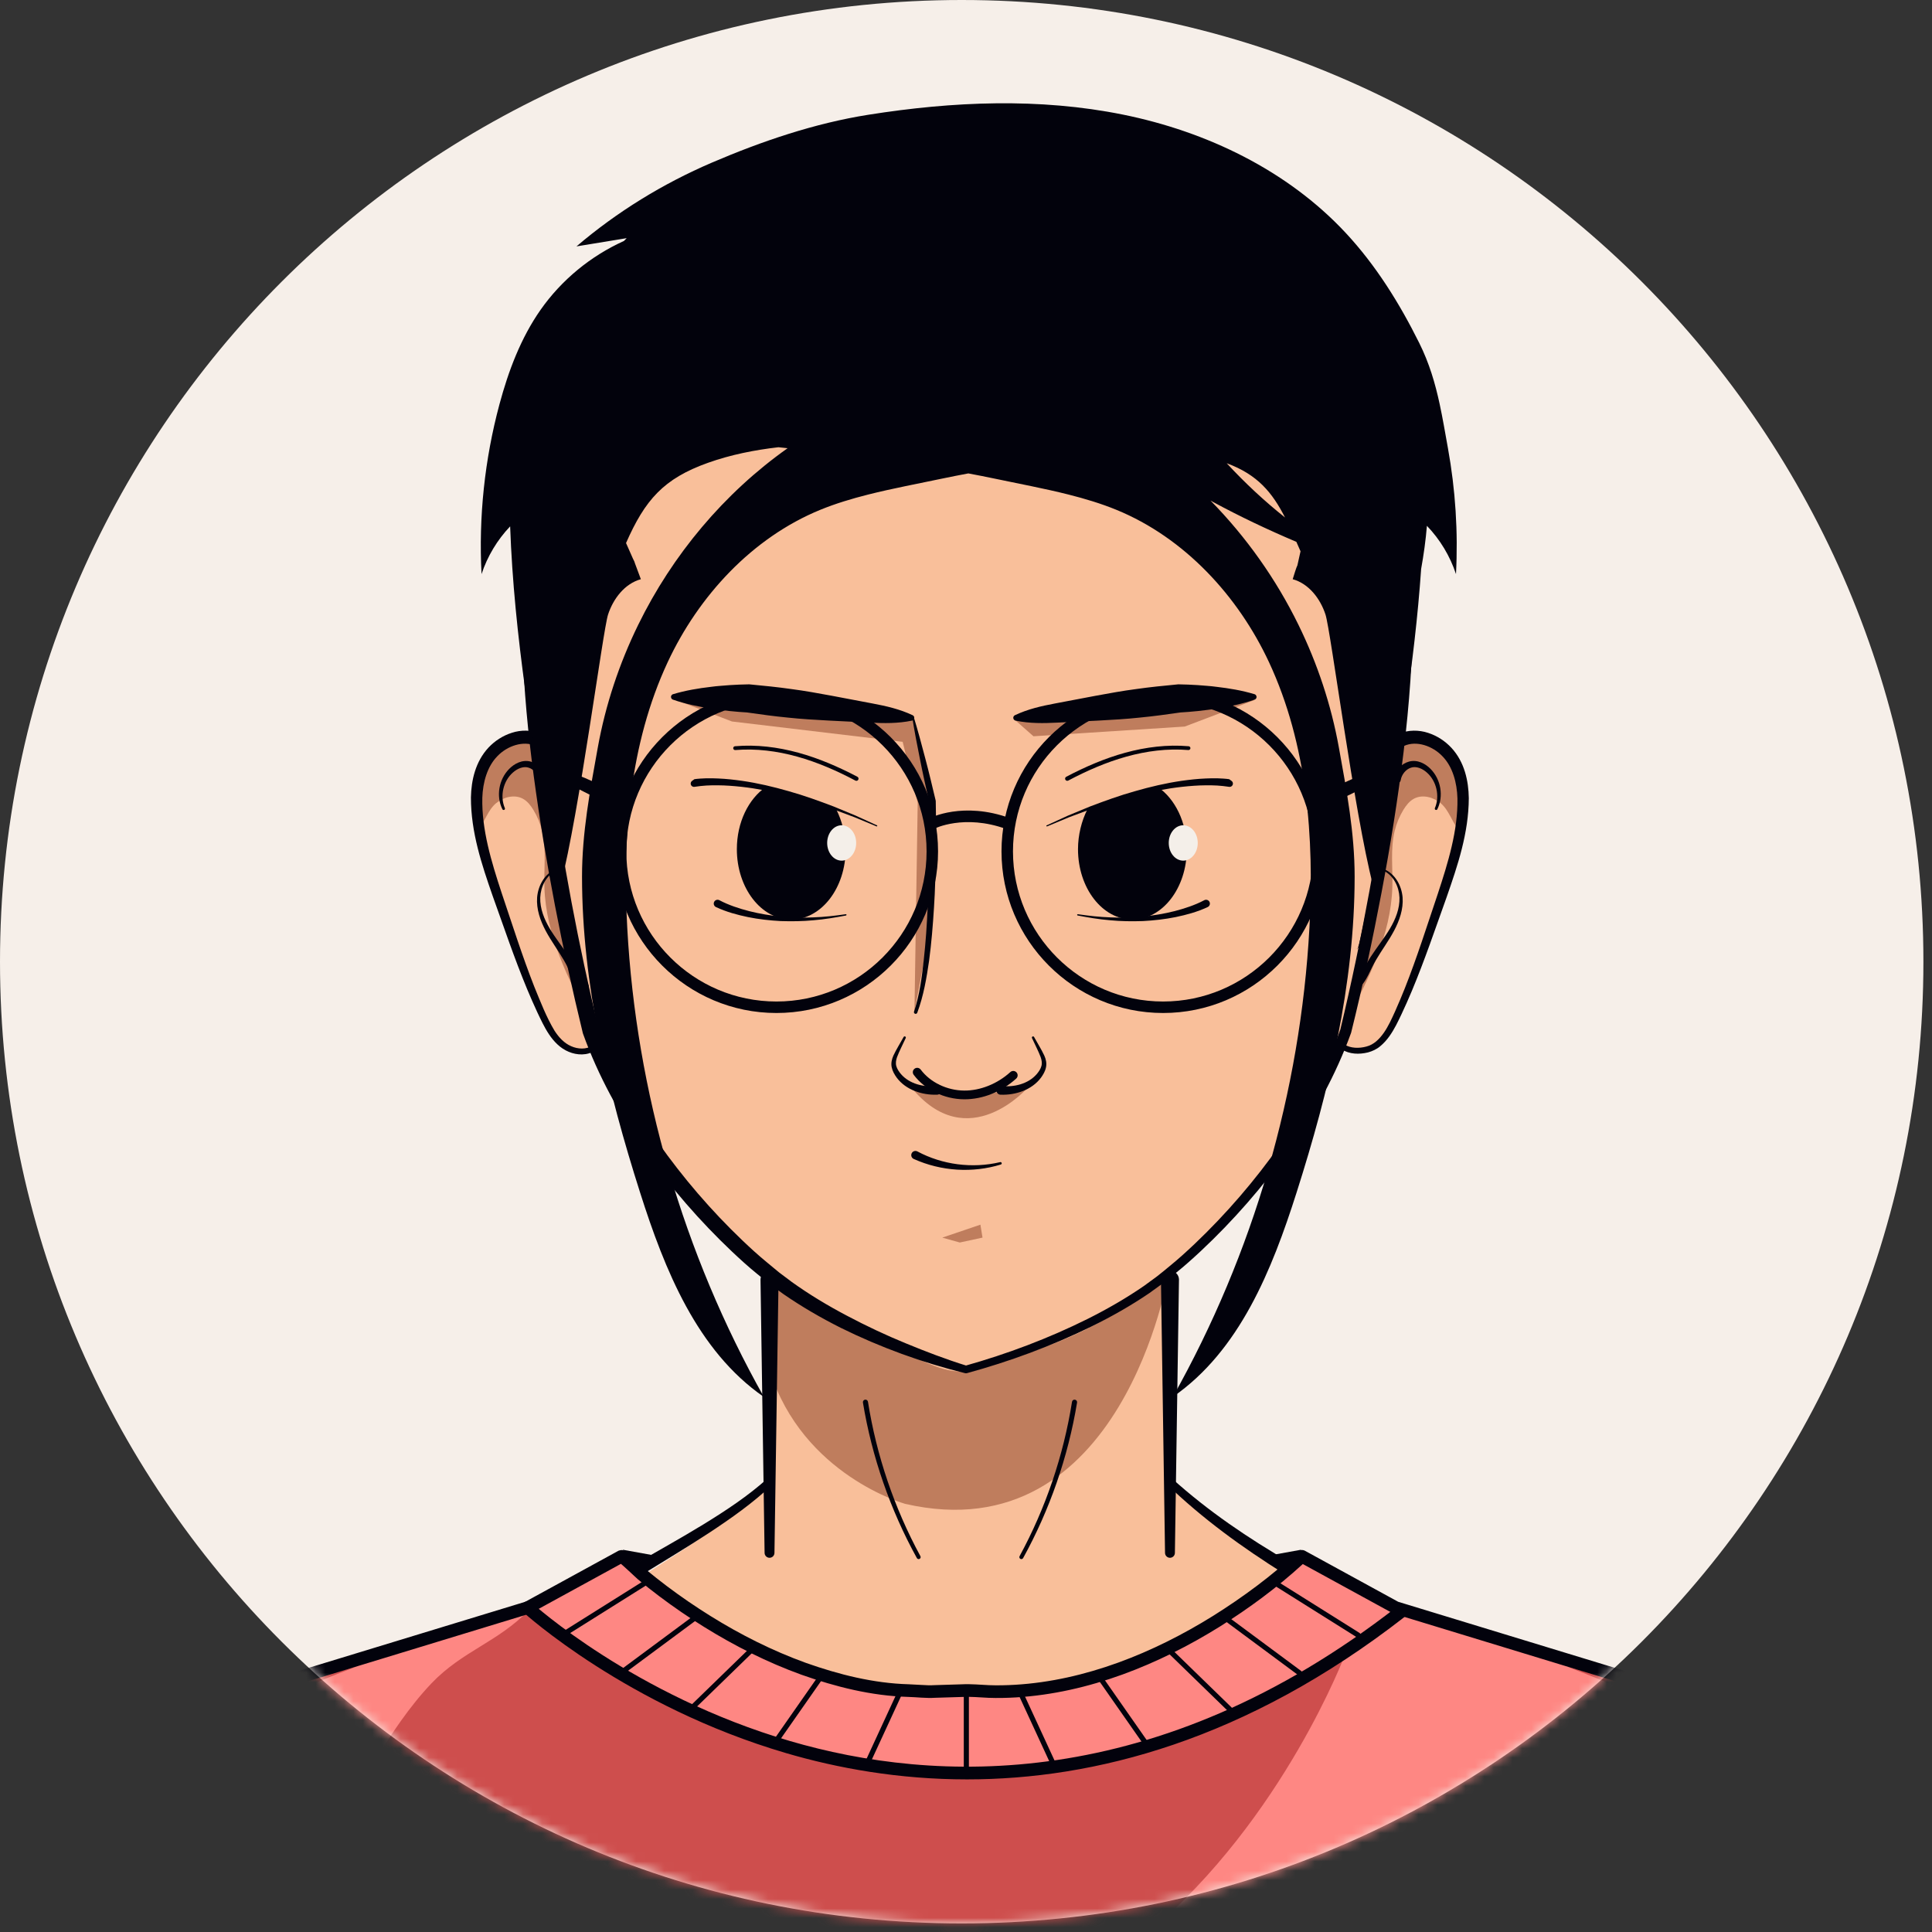 <svg width="205" height="205" viewBox="0 0 205 205" fill="none" xmlns="http://www.w3.org/2000/svg">
<rect x="0" y="0" width="205" height="205" fill="#333333" stroke="none"/>
<path d="M102.044 204.088C158.401 204.088 204.088 158.401 204.088 102.044C204.088 45.687 158.401 0 102.044 0C45.687 0 0 45.687 0 102.044C0 158.401 45.687 204.088 102.044 204.088Z" fill="#F6EFE9"/>
<mask id="mask0_81_401" style="mask-type:luminance" maskUnits="userSpaceOnUse" x="0" y="0" width="205" height="205">
<path d="M102.044 204.088C158.401 204.088 204.088 158.401 204.088 102.044C204.088 45.687 158.401 0 102.044 0C45.687 0 0 45.687 0 102.044C0 158.401 45.687 204.088 102.044 204.088Z" fill="white"/>
</mask>
<g mask="url(#mask0_81_401)">
<path d="M197.247 205.026L189.764 189.916C189.764 189.916 184.884 182.221 174.562 178.655C174.562 178.655 151.477 171.711 148.099 170.585L138.152 165.142C137.674 165.609 137.168 166.049 136.661 166.483C134.921 167.975 133.088 169.361 131.192 170.649C128.449 172.512 125.561 174.17 122.543 175.547C119.056 177.138 115.384 178.355 111.6 178.996C109.601 179.335 107.573 179.511 105.545 179.496C104.513 179.489 103.479 179.359 102.452 179.377C101.148 179.399 99.846 179.487 98.542 179.496C97.219 179.505 95.896 179.434 94.581 179.289C90.718 178.863 86.941 177.803 83.351 176.329C80.175 175.025 77.135 173.397 74.247 171.541C72.13 170.18 70.089 168.696 68.15 167.09C68.006 166.971 66.036 165.087 65.938 165.141L55.991 170.584C52.613 171.71 29.528 178.654 29.528 178.654C19.205 182.22 14.326 189.915 14.326 189.915L6.843 205.025H197.247V205.026Z" fill="#FE8783"/>
<path d="M121.896 205.026C136.243 192.917 142.765 175.448 142.765 175.448C95.567 207.556 56.124 170.844 56.124 170.844C52.808 174.259 49.08 175.166 45.791 178.607C44.647 179.804 43.549 181.181 42.521 182.628C41.174 184.523 39.945 186.539 38.882 188.431C36.867 192.017 35.495 196.006 35.28 200.134C35.195 201.762 35.315 203.414 35.628 205.026H121.896Z" fill="#CE4E4D"/>
<path d="M10.89 195.85C14.232 194.307 17.684 192.682 20.074 189.882C21.172 188.595 22.005 187.104 23.049 185.773C26.638 181.201 32.342 178.931 37.773 176.857C31.791 178.459 26.277 179.83 20.837 182.791C20.22 183.127 19.607 183.483 19.083 183.95C18.321 184.63 17.778 185.515 17.247 186.387C15.315 189.558 12.822 192.68 10.89 195.85Z" fill="#CE4E4D"/>
<path d="M193.19 195.85C189.848 194.307 186.396 192.682 184.006 189.882C182.908 188.595 182.076 187.104 181.031 185.773C177.442 181.201 171.738 178.931 166.308 176.857C172.29 178.459 177.804 179.83 183.243 182.791C183.86 183.127 184.473 183.483 184.997 183.95C185.759 184.63 186.302 185.515 186.833 186.387C188.765 189.558 191.258 192.68 193.19 195.85Z" fill="#CE4E4D"/>
<path d="M151.587 78.414C151.157 78.274 150.713 78.203 150.266 78.203C149.992 78.203 149.722 78.23 149.462 78.284L148.888 78.403L148.95 77.82C149.479 72.874 149.702 68.754 149.653 64.853C149.603 61.875 149.399 59.467 149.012 57.278C148.568 54.873 147.93 52.339 146.285 50.114C145.919 49.68 145.593 49.314 145.23 48.927C144.903 48.568 144.548 48.196 144.142 47.788C143.588 47.21 143.003 46.653 142.436 46.115C142.25 45.939 142.065 45.762 141.88 45.585C140.102 43.964 138.581 42.669 137.102 41.515C135.67 40.372 134.107 39.227 132.028 37.797L129.395 36.07L126.697 34.463C122.505 32.081 118.915 30.335 115.407 28.974C113.864 28.306 112.253 27.761 110.695 27.234C110.291 27.097 109.886 26.961 109.483 26.822C108.776 26.56 108.037 26.359 107.323 26.164C107.04 26.087 106.757 26.01 106.475 25.929L103.432 25.087C103.409 25.081 103.38 25.077 103.356 25.077H103.328L102.545 25.075H102.521C102.494 25.075 102.467 25.079 102.44 25.086L99.072 26.001L97.399 26.456L95.754 27.003L92.459 28.114L89.228 29.405C84.59 31.366 80.547 33.432 76.875 35.718C72.872 38.195 69.101 40.953 65.664 43.913C63.57 45.763 62.019 47.248 60.639 48.726C60.57 48.801 60.498 48.879 60.425 48.956C60.299 49.09 60.174 49.223 60.052 49.364C59.993 49.431 59.937 49.495 59.88 49.559C59.739 49.718 59.606 49.868 59.46 50.048C59.057 50.594 58.738 51.099 58.496 51.579C57.99 52.548 57.575 53.636 57.225 54.908C56.675 56.948 56.336 59.146 56.158 61.824C56.016 63.941 55.985 66.216 56.061 68.777C56.15 71.625 56.355 74.56 56.686 77.748L56.739 78.255L56.231 78.219C56.131 78.212 56.03 78.208 55.93 78.208C55.488 78.208 55.058 78.275 54.652 78.408C53.785 78.681 52.988 79.186 52.343 79.87C51.227 81.068 50.639 82.751 50.597 84.871C50.567 86.788 50.937 88.601 51.304 90.122C51.706 91.742 52.222 93.307 52.874 95.157C53.149 95.923 53.422 96.694 53.695 97.465C54.579 99.962 55.493 102.545 56.529 105.04C56.892 105.912 57.238 106.701 57.588 107.45L57.711 107.71C58.038 108.399 58.376 109.112 58.814 109.768C59.375 110.605 60.013 111.173 60.709 111.458C61.106 111.621 61.506 111.704 61.902 111.704L61.953 111.703C62.2 111.698 62.452 111.648 62.702 111.556L63.088 111.413L63.245 111.793C64.673 115.244 66.61 118.741 69.003 122.187C70.571 124.363 71.946 126.114 73.326 127.692C74.908 129.503 76.538 131.204 78.169 132.748C79.2 133.723 80.008 134.439 80.787 135.072L81.213 135.419L81.437 135.601L81.352 135.877C81.332 135.941 81.323 135.993 81.324 136.042L81.645 157.488L81.648 157.686L81.499 157.816C80.514 158.676 79.424 159.543 77.963 160.626C76.716 161.547 75.36 162.504 73.816 163.551C72.075 164.726 70.321 165.867 68.596 166.947L68.597 166.948L68.55 166.977C68.624 167.04 68.698 167.103 68.772 167.166L68.992 167.354L69.012 167.371L69.029 167.39C77.804 176.891 96.859 179.666 97.078 179.689C98.137 179.759 101.981 179.429 103.053 179.429C117.54 179.429 128.324 172.934 133.462 169.063L133.576 168.977H133.718L134.016 168.976C134.103 168.848 134.194 168.738 134.294 168.64C134.916 168.033 135.634 167.437 136.556 166.765C136.613 166.723 136.673 166.685 136.735 166.649C135.199 165.627 133.601 164.51 131.872 163.25C130.489 162.235 129.246 161.287 128.073 160.351C126.728 159.276 125.654 158.362 124.693 157.475L124.553 157.345L124.556 157.154L124.872 136.041C124.87 135.876 124.805 135.739 124.689 135.637L124.304 135.301L124.703 134.982C125.692 134.19 126.632 133.332 127.339 132.672C128.982 131.129 130.625 129.429 132.22 127.62C133.686 125.941 135.152 124.085 136.577 122.104C139.009 118.635 140.978 115.092 142.428 111.576L142.602 111.155L143.011 111.355C143.297 111.495 143.618 111.581 143.964 111.612C144.074 111.623 144.182 111.628 144.29 111.628C144.594 111.628 144.916 111.586 145.248 111.503C145.691 111.383 146.082 111.187 146.373 110.937C146.69 110.677 146.987 110.356 147.262 109.976C147.769 109.273 148.141 108.489 148.501 107.731L148.532 107.665C148.894 106.897 149.246 106.104 149.608 105.243C150.675 102.694 151.61 100.053 152.515 97.498C152.775 96.762 153.036 96.027 153.299 95.293C153.957 93.43 154.479 91.854 154.891 90.225C155.118 89.328 155.297 88.449 155.422 87.614C155.572 86.634 155.638 85.761 155.625 84.945C155.595 82.809 155.015 81.11 153.902 79.893C153.249 79.2 152.448 78.688 151.587 78.414Z" fill="#F9BF9A"/>
<path d="M123.985 135.11C123.985 135.11 119.113 164.867 96.033 159.568C96.033 159.568 85.192 156.541 81.695 145.468C81.524 143.292 81.6 140.708 81.428 138.531C81.383 137.964 81.987 136.395 82.441 136.008C82.962 135.563 84.157 137.275 84.501 137.598C85.294 138.341 86.15 139.017 87.057 139.616C88 140.238 88.999 140.777 90.038 141.221C91.678 141.922 93.41 142.389 95.059 143.07C97.62 144.129 100.482 146.172 103.39 145.323C104.462 145.01 105.534 144.695 106.6 144.363C108.731 143.702 110.847 142.983 112.908 142.124C117.029 140.407 120.64 138.027 123.985 135.11Z" fill="#BF7D5D"/>
<path d="M71.37 74.136L77.668 76.555L95.779 78.713L97.375 85.188L97.031 107.335L98.72 98.389L98.876 84.719L96.874 76.126L91.765 75.387L76.354 73.271L71.37 74.136Z" fill="#BF7D5D"/>
<path d="M107.64 76.341L109.658 78.124L125.709 77.093L133.118 74.277L128.191 73.667L109.708 75.287L107.64 76.341Z" fill="#BF7D5D"/>
<path d="M152.867 85.226C152.084 84.576 150.928 84.265 150.032 84.747C149.55 85.006 149.201 85.455 148.916 85.922C148.494 86.611 148.18 87.367 147.989 88.152C147.514 90.097 147.799 92.135 147.738 94.136C147.584 99.188 145.239 103.885 142.848 108.338C144.984 100.632 146.399 92.727 147.066 84.758C147.226 82.85 147.356 80.886 148.177 79.157C148.268 78.965 148.374 78.769 148.55 78.648C148.745 78.515 148.993 78.495 149.229 78.48C149.769 78.446 150.313 78.412 150.848 78.496C152.665 78.782 154.034 80.416 154.566 82.177C155.098 83.938 154.955 85.822 154.808 87.657C154.8 87.761 154.772 87.843 154.699 87.916C154.074 87.242 153.748 85.957 152.867 85.226Z" fill="#BF7D5D"/>
<path d="M52.637 85.226C53.42 84.576 54.576 84.265 55.472 84.747C55.954 85.006 56.303 85.455 56.588 85.922C57.01 86.611 57.324 87.367 57.515 88.152C57.99 90.097 57.705 92.135 57.766 94.136C57.92 99.188 60.265 103.885 62.656 108.338C60.52 100.632 59.105 92.727 58.438 84.758C58.278 82.85 58.148 80.886 57.327 79.157C57.236 78.965 57.13 78.769 56.954 78.648C56.759 78.515 56.511 78.495 56.275 78.48C55.735 78.446 55.19 78.412 54.656 78.496C52.839 78.782 51.47 80.416 50.938 82.177C50.406 83.938 50.549 85.822 50.696 87.657C50.704 87.761 50.732 87.843 50.806 87.916C51.43 87.242 51.757 85.957 52.637 85.226Z" fill="#BF7D5D"/>
<path d="M99.985 131.32L104.029 129.947L104.252 131.32L101.84 131.84L99.985 131.32Z" fill="#BF7D5D"/>
<path d="M109.147 115.304C109.147 115.304 102.713 122.839 96.631 115.304L99.032 115.89L101.86 116.263L104.857 116.156L106.125 115.783L108.033 115.65L109.147 115.304Z" fill="#BF7D5D"/>
<path d="M145.171 50.597C142.515 47.567 139.377 44.768 136.14 42.236C132.878 39.707 129.462 37.361 125.858 35.341C122.259 33.32 118.559 31.459 114.701 29.984C112.801 29.171 110.827 28.561 108.872 27.898C107.902 27.543 106.894 27.311 105.901 27.032L102.914 26.221L103.131 26.247L102.348 26.249L102.565 26.223C93.731 28.452 85.218 31.959 77.45 36.726C73.576 39.12 69.878 41.802 66.428 44.769C64.724 46.272 63.053 47.821 61.51 49.47C61.13 49.872 60.728 50.316 60.408 50.7C60.144 51.146 59.816 51.531 59.592 52.018C59.107 52.961 58.723 53.984 58.438 55.049C57.291 59.329 57.211 63.95 57.309 68.486C57.447 73.044 57.891 77.606 58.472 82.151C59.656 91.236 61.396 100.284 63.524 109.193L63.502 109.118C65.024 113.406 67.231 117.448 69.826 121.219C72.463 124.964 75.471 128.464 78.789 131.631C79.62 132.423 80.459 133.193 81.344 133.918L82.664 135.011L84.028 136.035C85.879 137.362 87.844 138.543 89.873 139.61C91.899 140.683 93.981 141.666 96.112 142.538C98.24 143.416 100.399 144.243 102.6 144.923L102.603 144.924H102.39C106.868 143.666 111.248 142.017 115.405 139.947C117.48 138.906 119.496 137.75 121.4 136.436L122.797 135.411C123.258 135.063 123.694 134.68 124.144 134.316C125.047 133.583 125.897 132.806 126.743 132.008C130.109 128.807 133.157 125.268 135.826 121.474C138.461 117.661 140.692 113.559 142.232 109.207L142.217 109.258C143.39 104.382 144.412 99.449 145.313 94.507C146.212 89.563 146.981 84.594 147.547 79.608C148.105 74.624 148.475 69.613 148.382 64.626C148.318 62.137 148.142 59.65 147.699 57.233C147.254 54.841 146.525 52.434 145.171 50.597ZM146.424 49.599C148.06 51.857 148.756 54.429 149.225 56.957C149.672 59.5 149.833 62.055 149.881 64.6C149.942 69.692 149.53 74.749 148.934 79.771C148.329 84.793 147.522 89.783 146.585 94.744C145.645 99.707 144.589 104.638 143.372 109.55L143.357 109.602C141.741 114.069 139.431 118.242 136.723 122.104C133.98 125.946 130.868 129.51 127.429 132.736C126.568 133.538 125.684 134.334 124.765 135.07C124.303 135.438 123.856 135.825 123.381 136.178L121.941 137.219C119.983 138.551 117.922 139.713 115.808 140.755C111.573 142.828 107.143 144.46 102.604 145.702C102.535 145.721 102.466 145.721 102.402 145.705L102.391 145.702L102.388 145.701C97.844 144.582 93.429 142.973 89.213 140.894C87.115 139.837 85.071 138.656 83.125 137.311L81.687 136.269L80.316 135.152C79.402 134.41 78.526 133.612 77.674 132.807C74.262 129.576 71.176 126.016 68.451 122.18C65.77 118.318 63.469 114.155 61.865 109.691L61.842 109.616C59.655 100.622 57.875 91.564 56.64 82.389C56.028 77.804 55.586 73.187 55.438 68.539C55.341 63.899 55.391 59.19 56.624 54.544C56.934 53.387 57.357 52.24 57.925 51.136C58.185 50.577 58.595 50.06 58.93 49.526C59.346 49.025 59.721 48.618 60.129 48.181C61.732 46.466 63.441 44.88 65.188 43.337C68.719 40.295 72.495 37.552 76.452 35.103C80.405 32.642 84.588 30.568 88.872 28.756L92.114 27.461L95.422 26.346L97.078 25.795L98.762 25.337L102.13 24.422C102.194 24.404 102.259 24.396 102.323 24.396H102.348L103.131 24.398H103.159C103.223 24.398 103.289 24.408 103.348 24.424L106.395 25.267C107.408 25.557 108.435 25.8 109.424 26.166C111.416 26.852 113.428 27.486 115.363 28.324C119.293 29.849 123.059 31.765 126.718 33.844C130.382 35.923 133.853 38.33 137.168 40.926C140.479 43.555 143.595 46.338 146.424 49.599Z" fill="#02020C"/>
<path d="M56.821 79.14C55.538 78.568 53.838 79.124 52.778 80.234C51.703 81.327 51.233 83.001 51.178 84.649C51.101 88.02 52.134 91.422 53.221 94.725C54.344 98.052 55.399 101.404 56.676 104.654C57.332 106.258 57.974 107.933 58.842 109.371C59.294 110.073 59.867 110.692 60.601 111.008C61.325 111.331 62.199 111.371 62.837 110.955L63.166 111.453C62.312 112.027 61.215 111.971 60.347 111.604C59.445 111.235 58.764 110.51 58.258 109.756C57.746 108.99 57.379 108.177 56.999 107.382C56.626 106.58 56.272 105.77 55.933 104.955C54.577 101.69 53.458 98.356 52.27 95.05C51.116 91.732 49.965 88.308 49.969 84.613C50.005 82.789 50.451 80.81 51.831 79.327C52.507 78.61 53.355 78.056 54.318 77.752C55.272 77.44 56.382 77.437 57.371 77.839L56.821 79.14Z" fill="#02020C"/>
<path d="M53.308 85.867C52.626 84.494 52.915 82.708 54.033 81.581C54.568 81.039 55.399 80.574 56.297 80.806C57.154 81.037 57.783 81.756 57.987 82.608C58.039 82.826 57.905 83.046 57.687 83.098C57.469 83.15 57.249 83.016 57.197 82.798C57.195 82.788 57.192 82.776 57.191 82.767C57.1 82.201 56.666 81.637 56.112 81.462C55.569 81.268 54.902 81.537 54.411 81.982C53.409 82.865 53.018 84.461 53.568 85.748C53.6 85.82 53.567 85.904 53.495 85.936C53.424 85.964 53.342 85.933 53.308 85.867Z" fill="#02020C"/>
<path d="M59.008 92.389C57.941 92.901 57.368 94.101 57.324 95.238C57.288 96.401 57.74 97.526 58.335 98.532C58.935 99.546 59.696 100.474 60.362 101.504C61.058 102.525 61.439 103.759 62.287 104.333C62.473 104.459 62.521 104.711 62.396 104.897C62.27 105.083 62.018 105.132 61.832 105.006C61.826 105.002 61.817 104.995 61.811 104.991C61.247 104.562 60.899 103.978 60.621 103.431C60.343 102.873 60.11 102.351 59.806 101.845C59.212 100.828 58.485 99.856 57.906 98.772C57.333 97.698 56.898 96.477 56.993 95.217C57.096 93.987 57.77 92.732 58.938 92.232C58.981 92.214 59.031 92.234 59.05 92.277C59.068 92.32 59.049 92.369 59.008 92.389Z" fill="#02020C"/>
<path d="M148.447 77.841C149.443 77.435 150.56 77.444 151.52 77.759C152.487 78.07 153.339 78.63 154.015 79.358C155.396 80.86 155.824 82.855 155.851 84.691C155.836 88.408 154.663 91.851 153.5 95.19C152.305 98.518 151.175 101.877 149.801 105.161C149.457 105.981 149.097 106.795 148.717 107.6C148.337 108.4 147.952 109.222 147.407 109.978C147.135 110.354 146.819 110.71 146.451 111.013C146.077 111.334 145.61 111.545 145.151 111.669C144.23 111.894 143.206 111.881 142.336 111.331L142.665 110.833C143.311 111.237 144.211 111.259 144.981 111.047C145.769 110.849 146.354 110.269 146.842 109.575C147.321 108.885 147.679 108.09 148.041 107.287C148.4 106.486 148.74 105.675 149.065 104.858C150.361 101.588 151.423 98.215 152.554 94.864C153.652 91.537 154.706 88.117 154.646 84.719C154.599 83.057 154.143 81.366 153.065 80.257C152.005 79.132 150.293 78.563 149 79.139L148.447 77.841Z" fill="#02020C"/>
<path d="M152.253 85.746C152.803 84.46 152.412 82.863 151.41 81.98C150.919 81.535 150.252 81.267 149.709 81.46C149.155 81.636 148.72 82.199 148.63 82.765C148.595 82.987 148.387 83.138 148.165 83.103C147.943 83.068 147.792 82.86 147.827 82.638C147.829 82.628 147.831 82.616 147.833 82.607C148.037 81.755 148.666 81.036 149.523 80.805C150.421 80.573 151.252 81.038 151.787 81.58C152.904 82.707 153.193 84.493 152.512 85.866C152.477 85.936 152.391 85.965 152.321 85.93C152.252 85.897 152.224 85.815 152.253 85.746Z" fill="#02020C"/>
<path d="M146.881 92.233C148.049 92.733 148.723 93.988 148.826 95.218C148.921 96.477 148.486 97.698 147.913 98.773C147.334 99.857 146.606 100.829 146.013 101.846C145.709 102.352 145.476 102.874 145.198 103.432C144.92 103.979 144.572 104.564 144.008 104.992C143.83 105.129 143.575 105.097 143.438 104.919C143.301 104.741 143.333 104.486 143.511 104.349C143.517 104.345 143.526 104.338 143.532 104.334C144.38 103.76 144.762 102.526 145.457 101.505C146.123 100.475 146.884 99.547 147.484 98.533C148.08 97.527 148.531 96.402 148.495 95.239C148.451 94.102 147.878 92.902 146.811 92.39C146.768 92.37 146.75 92.319 146.77 92.276C146.79 92.234 146.839 92.216 146.881 92.233Z" fill="#02020C"/>
<path d="M102.347 116.644C102.332 116.644 102.317 116.644 102.303 116.644C100.192 116.63 98.141 115.635 96.95 114.046C96.796 113.841 96.837 113.551 97.043 113.397C97.248 113.242 97.538 113.285 97.692 113.49C98.713 114.851 100.482 115.704 102.309 115.717C103.999 115.734 105.821 115.013 107.203 113.757C107.392 113.585 107.686 113.598 107.859 113.788C108.032 113.978 108.018 114.271 107.828 114.444C106.287 115.843 104.292 116.644 102.347 116.644Z" fill="#02020C"/>
<path d="M96.1 110.154C95.797 110.827 95.436 111.495 95.184 112.165C95.067 112.498 95.019 112.827 95.107 113.124C95.19 113.427 95.389 113.72 95.608 113.978C96.512 115.017 98.02 115.379 99.362 115.23H99.368L98.94 115.716L98.931 115.53C98.918 115.274 99.115 115.056 99.371 115.043C99.627 115.03 99.845 115.227 99.858 115.483L99.867 115.669L99.868 115.696C99.88 115.937 99.695 116.142 99.453 116.154L99.438 116.155H99.431C98.623 116.184 97.818 116.056 97.07 115.765C96.324 115.477 95.631 114.999 95.147 114.345C94.912 114.018 94.702 113.666 94.615 113.238C94.524 112.803 94.636 112.366 94.793 112.013C95.121 111.311 95.522 110.693 95.882 110.032C95.915 109.972 95.991 109.949 96.051 109.982C96.108 110.013 96.132 110.083 96.105 110.142L96.1 110.154Z" fill="#02020C"/>
<path d="M96.936 76.015C97.389 77.488 97.787 78.974 98.176 80.461C98.571 81.947 98.926 83.443 99.281 84.938C99.286 84.961 99.289 84.986 99.29 85.009C99.328 86.895 99.327 88.773 99.301 90.656C99.268 92.537 99.228 94.419 99.104 96.298C98.987 98.177 98.834 100.056 98.586 101.928C98.313 103.793 97.999 105.668 97.328 107.461C97.293 107.555 97.188 107.603 97.093 107.568C97.001 107.533 96.953 107.433 96.984 107.34L96.986 107.334C97.571 105.58 97.816 103.712 98.017 101.859C98.225 100.002 98.349 98.134 98.431 96.263C98.596 92.523 98.659 88.769 98.584 85.027L98.593 85.098C98.256 83.598 97.919 82.099 97.622 80.59C97.319 79.083 97.025 77.573 96.786 76.051C96.779 76.009 96.808 75.969 96.85 75.963C96.888 75.956 96.925 75.979 96.936 76.015Z" fill="#02020C"/>
<path d="M109.724 110.033C110.084 110.694 110.485 111.312 110.813 112.014C110.97 112.367 111.082 112.804 110.991 113.239C110.905 113.667 110.694 114.019 110.459 114.346C109.976 115 109.282 115.478 108.536 115.766C107.788 116.057 106.983 116.186 106.175 116.156H106.168C105.927 116.152 105.734 115.954 105.738 115.712V115.699L105.739 115.67L105.748 115.484C105.761 115.228 105.979 115.031 106.235 115.044C106.491 115.057 106.688 115.275 106.675 115.531L106.666 115.717L106.238 115.231H106.244C107.586 115.381 109.094 115.018 109.998 113.979C110.217 113.721 110.417 113.429 110.499 113.125C110.587 112.828 110.539 112.5 110.422 112.166C110.169 111.496 109.809 110.827 109.506 110.155L109.501 110.144C109.473 110.081 109.501 110.007 109.563 109.979C109.623 109.952 109.693 109.976 109.724 110.033Z" fill="#02020C"/>
<path d="M92.099 148.74C93.006 154.459 94.895 160.025 97.662 165.119C97.718 165.223 97.68 165.353 97.576 165.409C97.473 165.465 97.343 165.427 97.287 165.324C94.463 160.205 92.518 154.6 91.564 148.826C91.54 148.678 91.64 148.539 91.787 148.514C91.935 148.49 92.074 148.59 92.099 148.737V148.74Z" fill="#02020C"/>
<path d="M125.098 135.799L124.665 164.778C124.661 165.067 124.423 165.298 124.134 165.293C123.851 165.289 123.623 165.059 123.619 164.778L123.186 135.799C123.178 135.271 123.6 134.836 124.128 134.828C124.656 134.82 125.091 135.242 125.099 135.77C125.098 135.778 125.098 135.791 125.098 135.799Z" fill="#02020C"/>
<path d="M136.243 166.976C131.82 164.206 127.565 161.124 123.801 157.483C123.638 157.325 123.634 157.066 123.791 156.903C123.945 156.743 124.2 156.738 124.363 156.886C128.183 160.34 132.481 163.239 136.935 165.823C137.257 166.008 137.368 166.419 137.182 166.742C136.997 167.064 136.586 167.175 136.263 166.989C136.259 166.986 136.249 166.98 136.243 166.976Z" fill="#02020C"/>
<path d="M82.609 135.799L82.176 164.778C82.172 165.067 81.934 165.298 81.645 165.293C81.361 165.289 81.134 165.059 81.129 164.778L80.696 135.799C80.688 135.271 81.11 134.836 81.638 134.828C82.166 134.82 82.601 135.242 82.609 135.77C82.609 135.778 82.609 135.791 82.609 135.799Z" fill="#02020C"/>
<path d="M67.334 165.989C69.784 164.573 72.243 163.214 74.636 161.75C77.02 160.283 79.369 158.74 81.43 156.885L81.434 156.881C81.603 156.729 81.862 156.743 82.014 156.912C82.163 157.077 82.152 157.33 81.993 157.483C79.918 159.469 77.58 161.106 75.216 162.665C72.846 164.218 70.414 165.662 68.027 167.142C67.712 167.339 67.297 167.242 67.1 166.927C66.903 166.612 67 166.197 67.315 166C67.319 165.998 67.328 165.992 67.334 165.989Z" fill="#02020C"/>
<path d="M114.284 148.827C113.33 154.601 111.384 160.206 108.561 165.325C108.504 165.428 108.374 165.466 108.271 165.409C108.168 165.352 108.131 165.223 108.186 165.12C110.953 160.026 112.842 154.46 113.749 148.741C113.772 148.593 113.911 148.492 114.059 148.516C114.207 148.539 114.308 148.679 114.284 148.827Z" fill="#02020C"/>
<path d="M133.124 74.237C131.795 74.696 130.462 74.97 129.128 75.18C128.461 75.302 127.793 75.357 127.126 75.445C126.458 75.518 125.79 75.565 125.122 75.606L125.268 75.596C123.825 75.804 122.381 76.003 120.93 76.142C119.481 76.298 118.023 76.381 116.565 76.459L112.188 76.676C110.729 76.749 109.265 76.778 107.76 76.464C107.595 76.43 107.489 76.268 107.523 76.103C107.543 76.006 107.608 75.929 107.691 75.889C109.08 75.231 110.51 74.915 111.946 74.644L116.252 73.828C117.688 73.562 119.124 73.301 120.57 73.112C122.013 72.906 123.463 72.761 124.915 72.624L124.999 72.616L125.062 72.614C125.731 72.628 126.401 72.648 127.071 72.694C127.741 72.755 128.411 72.782 129.082 72.878C130.423 73.034 131.766 73.254 133.113 73.659C133.274 73.707 133.365 73.877 133.317 74.038C133.287 74.134 133.212 74.206 133.124 74.237Z" fill="#02020C"/>
<path d="M71.415 73.659C72.762 73.255 74.104 73.034 75.446 72.878C76.117 72.782 76.787 72.755 77.457 72.694C78.127 72.648 78.797 72.628 79.466 72.614L79.529 72.616L79.613 72.624C81.064 72.761 82.515 72.906 83.958 73.112C85.403 73.301 86.84 73.562 88.275 73.828L92.581 74.644C94.016 74.915 95.446 75.232 96.836 75.889C96.988 75.961 97.053 76.143 96.981 76.296C96.939 76.385 96.857 76.445 96.767 76.464C95.262 76.777 93.798 76.749 92.339 76.676L87.962 76.459C86.504 76.381 85.046 76.297 83.597 76.142C82.146 76.003 80.702 75.804 79.259 75.596L79.405 75.606C78.737 75.565 78.068 75.518 77.401 75.445C76.734 75.357 76.065 75.303 75.399 75.18C74.065 74.97 72.732 74.696 71.403 74.237C71.244 74.182 71.16 74.009 71.215 73.851C71.248 73.756 71.325 73.687 71.415 73.659Z" fill="#02020C"/>
<path d="M7.592 205.026L14.905 190.259C17.045 187.2 19.972 184.551 23.158 182.486C24.772 181.461 26.485 180.589 28.247 179.863L29.577 179.355C30.027 179.193 30.507 179.065 30.97 178.918L33.774 178.063L56.202 171.223C56.234 171.213 56.268 171.199 56.299 171.182L56.312 171.175L61.312 168.439L63.812 167.071L65.062 166.387L65.687 166.045L65.886 165.936C65.959 165.998 66.035 166.064 66.097 166.119L66.616 166.589L67.671 167.566C68.441 168.208 69.173 168.783 69.946 169.367C71.48 170.522 73.065 171.608 74.696 172.621C77.956 174.649 81.41 176.387 85.035 177.7C88.659 178.985 92.458 179.941 96.339 180.055C97.301 180.08 98.286 180.212 99.23 180.148L102.083 180.061C103.015 180.014 103.903 180.106 104.89 180.151C105.882 180.19 106.836 180.164 107.808 180.108C111.679 179.877 115.483 178.994 119.103 177.68C122.726 176.362 126.177 174.621 129.437 172.592C132.552 170.635 135.501 168.464 138.239 165.957L147.773 171.174L147.789 171.183C147.819 171.199 147.85 171.212 147.884 171.222L170.313 178.062L173.116 178.917C173.58 179.064 174.059 179.192 174.509 179.354L175.839 179.862C177.601 180.589 179.314 181.46 180.928 182.485C182.534 183.523 184.052 184.701 185.451 186.004C186.146 186.66 186.821 187.339 187.449 188.057C188.069 188.75 188.71 189.559 189.174 190.245L196.493 205.026H197.994L190.347 189.586C189.724 188.649 189.133 187.935 188.458 187.167C187.799 186.414 187.095 185.706 186.37 185.022C184.91 183.663 183.329 182.436 181.654 181.353C179.969 180.282 178.188 179.375 176.339 178.614L174.931 178.078C174.462 177.91 173.996 177.786 173.529 177.638L170.727 176.783L148.359 169.962L138.472 164.552C138.225 164.417 137.908 164.448 137.69 164.651L137.679 164.662C134.965 167.197 131.903 169.46 128.726 171.452C125.536 173.438 122.165 175.138 118.644 176.418C115.126 177.695 111.449 178.545 107.728 178.767C106.804 178.821 105.855 178.845 104.949 178.809C104.039 178.769 103.031 178.669 102.062 178.718L99.218 178.805C98.741 178.833 98.273 178.823 97.81 178.787L96.415 178.714C92.688 178.609 89.013 177.686 85.492 176.437C81.97 175.161 78.597 173.466 75.406 171.481C73.809 170.489 72.256 169.425 70.755 168.295C70.012 167.735 69.25 167.134 68.561 166.56L67.526 165.6L66.988 165.114C66.781 164.94 66.674 164.818 66.331 164.585C66.304 164.57 66.34 164.586 66.26 164.546C66.156 164.497 66.01 164.465 65.872 164.48C65.515 164.558 65.624 164.567 65.589 164.567L65.511 164.61L65.355 164.696L65.042 164.867L64.417 165.209L63.167 165.893L60.667 167.261L55.727 169.964L33.359 176.785L30.557 177.64C30.09 177.788 29.624 177.912 29.155 178.08L27.747 178.616C25.898 179.377 24.118 180.285 22.433 181.355C19.086 183.541 16.096 186.21 13.757 189.557L13.732 189.6L13.723 189.619L6.092 205.028H7.592V205.026ZM66.226 165.75L66.236 165.745C66.23 165.736 66.271 165.731 66.226 165.75Z" fill="#02020C"/>
<path d="M102.609 188.807C95.356 188.807 88.865 187.619 83.406 186.017C66.528 181.065 55.643 171.179 55.536 171.079C55.262 170.828 55.245 170.402 55.496 170.129C55.746 169.854 56.173 169.837 56.446 170.088C56.552 170.185 67.244 179.886 83.838 184.741C99.116 189.214 122.688 190.369 148.231 170.491C148.524 170.264 148.947 170.316 149.174 170.609C149.402 170.902 149.349 171.324 149.056 171.553C132.15 184.709 116.072 188.807 102.609 188.807Z" fill="#02020C"/>
<path d="M176.714 205.026C175.346 199.225 175.606 193.011 176.157 187.05C176.408 184.324 176.746 181.699 178.091 179.54C178.17 179.413 178.131 179.245 178.004 179.166C177.876 179.086 177.71 179.127 177.631 179.252C176.223 181.513 175.875 184.207 175.617 186.999C175.066 192.966 174.806 199.188 176.158 205.025H176.714V205.026Z" fill="#02020C"/>
<path d="M29.371 187.05C29.922 193.012 30.182 199.226 28.814 205.026H29.37C30.722 199.19 30.462 192.968 29.911 187C29.654 184.208 29.306 181.513 27.897 179.253C27.818 179.128 27.651 179.087 27.523 179.167C27.396 179.246 27.357 179.414 27.436 179.541C28.783 181.699 29.12 184.324 29.371 187.05Z" fill="#02020C"/>
<path d="M59.651 173.764C59.561 173.764 59.472 173.719 59.421 173.637C59.341 173.511 59.38 173.343 59.506 173.263L68.327 167.726C68.454 167.646 68.621 167.684 68.701 167.812C68.781 167.938 68.742 168.106 68.616 168.186L59.795 173.723C59.75 173.751 59.7 173.764 59.651 173.764Z" fill="#02020C"/>
<path d="M65.844 177.799C65.761 177.799 65.679 177.761 65.626 177.69C65.537 177.569 65.563 177.4 65.683 177.311L73.66 171.398C73.781 171.308 73.95 171.334 74.039 171.455C74.128 171.576 74.103 171.745 73.982 171.835L66.005 177.747C65.957 177.783 65.9 177.799 65.844 177.799Z" fill="#02020C"/>
<path d="M73.257 181.647C73.186 181.647 73.115 181.62 73.063 181.565C72.959 181.457 72.961 181.286 73.069 181.181L79.732 174.706C79.838 174.602 80.011 174.604 80.115 174.712C80.219 174.82 80.217 174.991 80.109 175.096L73.446 181.571C73.394 181.622 73.326 181.647 73.257 181.647Z" fill="#02020C"/>
<path d="M82.266 185.119C82.213 185.119 82.158 185.103 82.111 185.071C81.989 184.985 81.958 184.816 82.044 184.693L86.83 177.843C86.916 177.72 87.084 177.691 87.208 177.775C87.331 177.861 87.361 178.03 87.275 178.153L82.489 185.003C82.435 185.079 82.351 185.119 82.266 185.119Z" fill="#02020C"/>
<path d="M92.026 187.371C91.988 187.371 91.949 187.364 91.912 187.346C91.776 187.284 91.717 187.122 91.779 186.987L95.157 179.668C95.22 179.532 95.382 179.471 95.517 179.535C95.653 179.597 95.712 179.759 95.65 179.894L92.272 187.213C92.226 187.312 92.128 187.371 92.026 187.371Z" fill="#02020C"/>
<path d="M144.107 173.764C144.058 173.764 144.008 173.751 143.963 173.723L135.142 168.186C135.015 168.106 134.977 167.938 135.057 167.812C135.137 167.685 135.303 167.648 135.431 167.726L144.252 173.263C144.379 173.343 144.417 173.511 144.337 173.637C144.286 173.719 144.197 173.764 144.107 173.764Z" fill="#02020C"/>
<path d="M137.914 177.799C137.858 177.799 137.801 177.782 137.752 177.746L129.775 171.834C129.655 171.745 129.629 171.575 129.718 171.454C129.807 171.333 129.977 171.307 130.097 171.397L138.074 177.31C138.194 177.399 138.22 177.569 138.131 177.689C138.079 177.761 137.996 177.799 137.914 177.799Z" fill="#02020C"/>
<path d="M130.5 181.647C130.432 181.647 130.364 181.622 130.311 181.571L123.648 175.096C123.54 174.991 123.538 174.82 123.642 174.712C123.745 174.604 123.918 174.603 124.025 174.706L130.688 181.181C130.796 181.286 130.798 181.457 130.694 181.565C130.642 181.62 130.571 181.647 130.5 181.647Z" fill="#02020C"/>
<path d="M121.492 185.119C121.406 185.119 121.322 185.079 121.269 185.003L116.483 178.153C116.397 178.031 116.427 177.862 116.55 177.775C116.673 177.69 116.842 177.719 116.928 177.843L121.714 184.693C121.8 184.815 121.77 184.984 121.647 185.071C121.6 185.103 121.545 185.119 121.492 185.119Z" fill="#02020C"/>
<path d="M111.732 187.371C111.63 187.371 111.532 187.313 111.486 187.213L108.108 179.894C108.045 179.759 108.105 179.597 108.241 179.535C108.377 179.472 108.538 179.531 108.601 179.668L111.979 186.987C112.042 187.122 111.982 187.284 111.846 187.346C111.809 187.363 111.77 187.371 111.732 187.371Z" fill="#02020C"/>
<path d="M102.536 188.684C102.386 188.684 102.265 188.563 102.265 188.413V179.377C102.265 179.228 102.386 179.106 102.536 179.106C102.686 179.106 102.807 179.228 102.807 179.377V188.413C102.807 188.563 102.686 188.684 102.536 188.684Z" fill="#02020C"/>
<path d="M134.996 164.993L138.068 164.437L136.663 166.006L134.996 164.993Z" fill="#02020C"/>
<path d="M69.144 164.993L66.072 164.437L67.477 166.006L69.144 164.993Z" fill="#02020C"/>
<path d="M118.832 84.721C120.05 84.302 121.555 83.646 122.861 83.511C124.685 84.766 125.928 87.246 125.928 90.105C125.928 94.229 123.344 97.571 120.156 97.571C116.968 97.571 114.384 94.228 114.384 90.105C114.384 88.597 114.77 87.089 115.365 85.915C116.531 85.479 117.652 85.126 118.832 84.721Z" fill="#02020C"/>
<path d="M130.429 83.49L129.769 83.404L129.162 83.352C128.754 83.332 128.344 83.32 127.933 83.328C127.11 83.333 126.285 83.397 125.461 83.485C123.813 83.665 122.178 83.992 120.563 84.397C118.942 84.787 117.354 85.305 115.772 85.843L113.424 86.721L111.107 87.685C111.077 87.698 111.042 87.685 111.029 87.656C111.016 87.627 111.03 87.592 111.058 87.578L113.345 86.532L115.67 85.57C117.239 84.976 118.82 84.399 120.442 83.948C122.059 83.482 123.704 83.094 125.379 82.852C126.217 82.734 127.06 82.639 127.912 82.604C128.337 82.582 128.765 82.579 129.194 82.585L129.84 82.617L130.165 82.645C130.263 82.658 130.417 82.671 130.427 82.679L130.678 82.862C130.834 82.976 130.869 83.194 130.755 83.35C130.679 83.456 130.552 83.506 130.429 83.49Z" fill="#02020C"/>
<path d="M128.145 96.246C127.023 96.769 125.904 97.068 124.749 97.31C123.599 97.543 122.435 97.672 121.27 97.733C120.105 97.771 118.94 97.758 117.783 97.646C116.625 97.551 115.481 97.36 114.345 97.14C114.308 97.133 114.284 97.097 114.291 97.06C114.298 97.024 114.334 97.001 114.37 97.006C115.511 97.169 116.654 97.303 117.803 97.341C118.95 97.395 120.098 97.352 121.237 97.259C122.375 97.144 123.503 96.962 124.605 96.683C125.695 96.403 126.805 96.035 127.755 95.534L127.783 95.519C127.981 95.414 128.227 95.49 128.332 95.689C128.437 95.887 128.361 96.133 128.162 96.238C128.157 96.24 128.15 96.244 128.145 96.246Z" fill="#02020C"/>
<path d="M126.092 79.586C123.884 79.401 121.65 79.69 119.513 80.285C117.371 80.881 115.321 81.781 113.351 82.824C113.239 82.883 113.101 82.84 113.042 82.729C112.983 82.617 113.026 82.479 113.137 82.42H113.138C115.132 81.374 117.214 80.468 119.398 79.869C121.577 79.271 123.861 78.984 126.127 79.182C126.239 79.192 126.321 79.29 126.312 79.402C126.301 79.513 126.203 79.596 126.092 79.586Z" fill="#02020C"/>
<path d="M85.281 84.721C84.063 84.302 82.558 83.646 81.253 83.511C79.429 84.766 78.186 87.246 78.186 90.105C78.186 94.229 80.77 97.571 83.958 97.571C87.146 97.571 89.73 94.228 89.73 90.105C89.73 88.597 89.344 87.089 88.749 85.915C87.582 85.479 86.46 85.126 85.281 84.721Z" fill="#02020C"/>
<path d="M73.683 82.678C73.693 82.671 73.848 82.657 73.946 82.644L74.271 82.616L74.917 82.584C75.346 82.578 75.773 82.58 76.199 82.603C77.051 82.638 77.894 82.733 78.732 82.851C80.408 83.093 82.052 83.482 83.669 83.947C85.291 84.398 86.872 84.974 88.441 85.569L90.766 86.531L93.053 87.577C93.083 87.591 93.096 87.626 93.082 87.655C93.069 87.684 93.033 87.696 93.004 87.684L90.687 86.72L88.339 85.842C86.757 85.305 85.169 84.786 83.548 84.396C81.933 83.99 80.297 83.664 78.65 83.484C77.827 83.396 77.001 83.333 76.179 83.327C75.767 83.319 75.358 83.332 74.95 83.351L74.343 83.403L73.683 83.489C73.492 83.514 73.316 83.379 73.291 83.188C73.274 83.057 73.332 82.933 73.431 82.86L73.683 82.678Z" fill="#02020C"/>
<path d="M76.358 95.533C77.308 96.034 78.417 96.402 79.508 96.682C80.61 96.961 81.738 97.143 82.876 97.258C84.015 97.351 85.163 97.394 86.31 97.34C87.458 97.302 88.602 97.168 89.743 97.005C89.78 96.999 89.815 97.024 89.822 97.061C89.828 97.097 89.803 97.132 89.768 97.14C88.632 97.36 87.488 97.55 86.33 97.646C85.174 97.757 84.009 97.771 82.843 97.733C81.679 97.672 80.515 97.543 79.365 97.31C78.21 97.068 77.091 96.77 75.969 96.246C75.766 96.151 75.678 95.909 75.772 95.706C75.867 95.503 76.109 95.415 76.312 95.51C76.318 95.512 76.323 95.515 76.329 95.518L76.358 95.533Z" fill="#02020C"/>
<path d="M77.986 79.182C80.251 78.984 82.536 79.272 84.715 79.869C86.899 80.468 88.981 81.374 90.975 82.42C91.087 82.479 91.13 82.617 91.071 82.729C91.012 82.841 90.874 82.884 90.762 82.825C88.792 81.782 86.741 80.882 84.599 80.286C82.462 79.691 80.228 79.403 78.02 79.587C77.908 79.596 77.81 79.513 77.801 79.401C77.792 79.289 77.875 79.191 77.986 79.182Z" fill="#02020C"/>
<path d="M127.091 89.444C127.091 90.48 126.402 91.321 125.552 91.321C124.702 91.321 124.013 90.481 124.013 89.444C124.013 88.407 124.702 87.567 125.552 87.567C126.402 87.567 127.091 88.407 127.091 89.444Z" fill="#F4EFE9"/>
<path d="M90.847 89.444C90.847 90.48 90.158 91.321 89.308 91.321C88.458 91.321 87.769 90.481 87.769 89.444C87.769 88.407 88.458 87.567 89.308 87.567C90.158 87.567 90.847 88.407 90.847 89.444Z" fill="#F4EFE9"/>
<path d="M82.387 107.487C72.932 107.487 65.239 99.794 65.239 90.339C65.239 80.884 72.932 73.191 82.387 73.191C91.842 73.191 99.535 80.884 99.535 90.339C99.535 99.794 91.842 107.487 82.387 107.487ZM82.387 74.41C73.603 74.41 66.457 81.555 66.457 90.339C66.457 99.123 73.603 106.268 82.387 106.268C91.171 106.268 98.317 99.123 98.317 90.339C98.317 81.555 91.17 74.41 82.387 74.41Z" fill="#02020C"/>
<path d="M66.212 87.229L64.043 87.199V83.544L67.015 83.574L66.212 87.229Z" fill="#02020C"/>
<path d="M65.432 85.4C64.041 85.034 62.758 84.441 61.506 83.782C60.261 83.108 59.042 82.381 57.921 81.447L58.016 81.248C59.447 81.53 60.781 82.017 62.088 82.559C63.389 83.115 64.658 83.737 65.819 84.587L65.432 85.4Z" fill="#02020C"/>
<path d="M123.415 107.487C113.96 107.487 106.267 99.794 106.267 90.339C106.267 80.884 113.959 73.191 123.415 73.191C132.87 73.191 140.563 80.884 140.563 90.339C140.563 99.794 132.871 107.487 123.415 107.487ZM123.415 74.41C114.631 74.41 107.485 81.555 107.485 90.339C107.485 99.123 114.631 106.268 123.415 106.268C132.199 106.268 139.345 99.123 139.345 90.339C139.345 81.555 132.199 74.41 123.415 74.41Z" fill="#02020C"/>
<path d="M139.59 87.229L141.759 87.199V83.544L138.787 83.574L139.59 87.229Z" fill="#02020C"/>
<path d="M139.983 84.586C141.144 83.737 142.413 83.115 143.714 82.558C145.021 82.016 146.355 81.529 147.786 81.247L147.881 81.446C146.76 82.38 145.541 83.107 144.296 83.781C143.044 84.44 141.761 85.033 140.37 85.399L139.983 84.586Z" fill="#02020C"/>
<path d="M106.966 87.999C106.897 87.999 106.827 87.987 106.759 87.962C102.299 86.347 99.169 87.914 99.138 87.93C98.838 88.082 98.473 87.967 98.317 87.669C98.162 87.371 98.276 87.005 98.574 86.849C98.72 86.774 102.185 85.007 107.174 86.816C107.49 86.93 107.654 87.28 107.54 87.596C107.449 87.845 107.215 87.999 106.966 87.999Z" fill="#02020C"/>
<path d="M97.345 122.176C99.968 123.584 103.157 124.014 106.13 123.31C106.2 123.293 106.271 123.337 106.288 123.407C106.304 123.474 106.264 123.542 106.199 123.563C103.217 124.485 99.869 124.29 96.953 122.973C96.729 122.873 96.63 122.61 96.73 122.386C96.83 122.162 97.093 122.063 97.317 122.163C97.326 122.166 97.336 122.172 97.345 122.176Z" fill="#02020C"/>
<path d="M61.191 100.678C61.161 100.665 61.134 100.633 61.104 100.615C61.14 100.687 61.171 100.725 61.191 100.678Z" fill="#02020C"/>
<path d="M144.063 100.615C144.034 100.633 144.006 100.665 143.976 100.678C143.996 100.725 144.027 100.687 144.063 100.615Z" fill="#02020C"/>
<path d="M152.756 42.86C152.283 40.672 151.664 38.546 150.59 36.388C148.496 32.178 145.987 28.141 142.78 24.702C136.602 18.077 128.04 13.962 119.162 12.162C110.284 10.362 101.079 10.759 92.132 12.178C86.438 13.081 80.835 14.983 75.541 17.253C70.344 19.481 65.472 22.474 61.168 26.144C62.944 25.853 64.719 25.562 66.495 25.271C66.398 25.37 66.301 25.468 66.205 25.568C62.676 27.163 59.578 29.706 57.356 32.878C55.256 35.876 53.948 39.361 52.997 42.896C51.423 48.752 50.778 54.858 51.096 60.914C51.716 59.03 52.763 57.289 54.13 55.852C54.55 67.492 56.536 79.049 58.518 90.543C58.811 92.242 59.557 99.67 61.104 100.615C60.742 99.871 59.687 93.457 59.476 93.943C61.476 86.229 63.967 66.901 64.519 65.211C65.071 63.521 66.286 61.931 68 61.458C66.575 57.695 68.084 61.436 66.427 57.62C68.448 53.038 70.406 50.787 75.123 49.107C77.537 48.247 80.048 47.75 82.596 47.455C82.921 47.489 83.246 47.523 83.571 47.558C76.82 52.339 71.35 58.877 67.717 66.302C65.705 70.414 64.246 74.801 63.432 79.308C62.607 83.877 61.753 88.384 61.757 93.043C61.767 104.468 64.473 115.716 67.92 126.544C70.532 134.749 73.969 143.328 81.051 148.225C72.504 133.028 67.503 115.851 66.556 98.441C66.035 88.86 66.789 78.968 70.842 70.27C74.112 63.253 79.8 57.06 87.044 54.093C88.647 53.436 90.366 52.918 92.122 52.475C94.708 51.822 97.378 51.332 99.884 50.8C100.836 50.598 101.792 50.415 102.748 50.233C103.704 50.415 104.66 50.598 105.612 50.8C108.119 51.332 110.788 51.822 113.374 52.475C115.13 52.918 116.849 53.436 118.452 54.093C125.696 57.06 131.384 63.253 134.654 70.27C138.707 78.968 139.461 88.859 138.94 98.441C137.993 115.851 132.992 133.028 124.445 148.225C131.527 143.328 134.964 134.749 137.575 126.544C141.022 115.716 143.729 104.469 143.738 93.043C143.742 88.385 142.888 83.877 142.063 79.308C141.25 74.801 139.791 70.415 137.778 66.302C135.402 61.446 132.232 56.974 128.444 53.114C128.536 53.164 128.625 53.217 128.717 53.266C131.591 54.82 134.546 56.219 137.554 57.494C137.698 57.821 137.844 58.153 137.996 58.496C137.313 61.502 138.035 58.614 137.165 61.458C138.879 61.931 140.094 63.521 140.646 65.211C141.198 66.901 143.689 86.229 145.689 93.943C145.478 93.457 144.423 99.871 144.061 100.615C145.609 99.67 146.355 92.242 146.647 90.543C148.372 80.535 150.098 70.48 150.794 60.364C151.067 58.851 151.28 57.326 151.406 55.793C152.799 57.241 153.862 59.005 154.491 60.914C154.725 56.446 154.435 51.952 153.636 47.55C153.344 45.935 153.085 44.383 152.756 42.86ZM130.164 49.154C133.44 50.355 135.005 52.274 136.352 54.911C134.144 53.155 132.078 51.227 130.164 49.154Z" fill="#02020C"/>
</g>
</svg>
